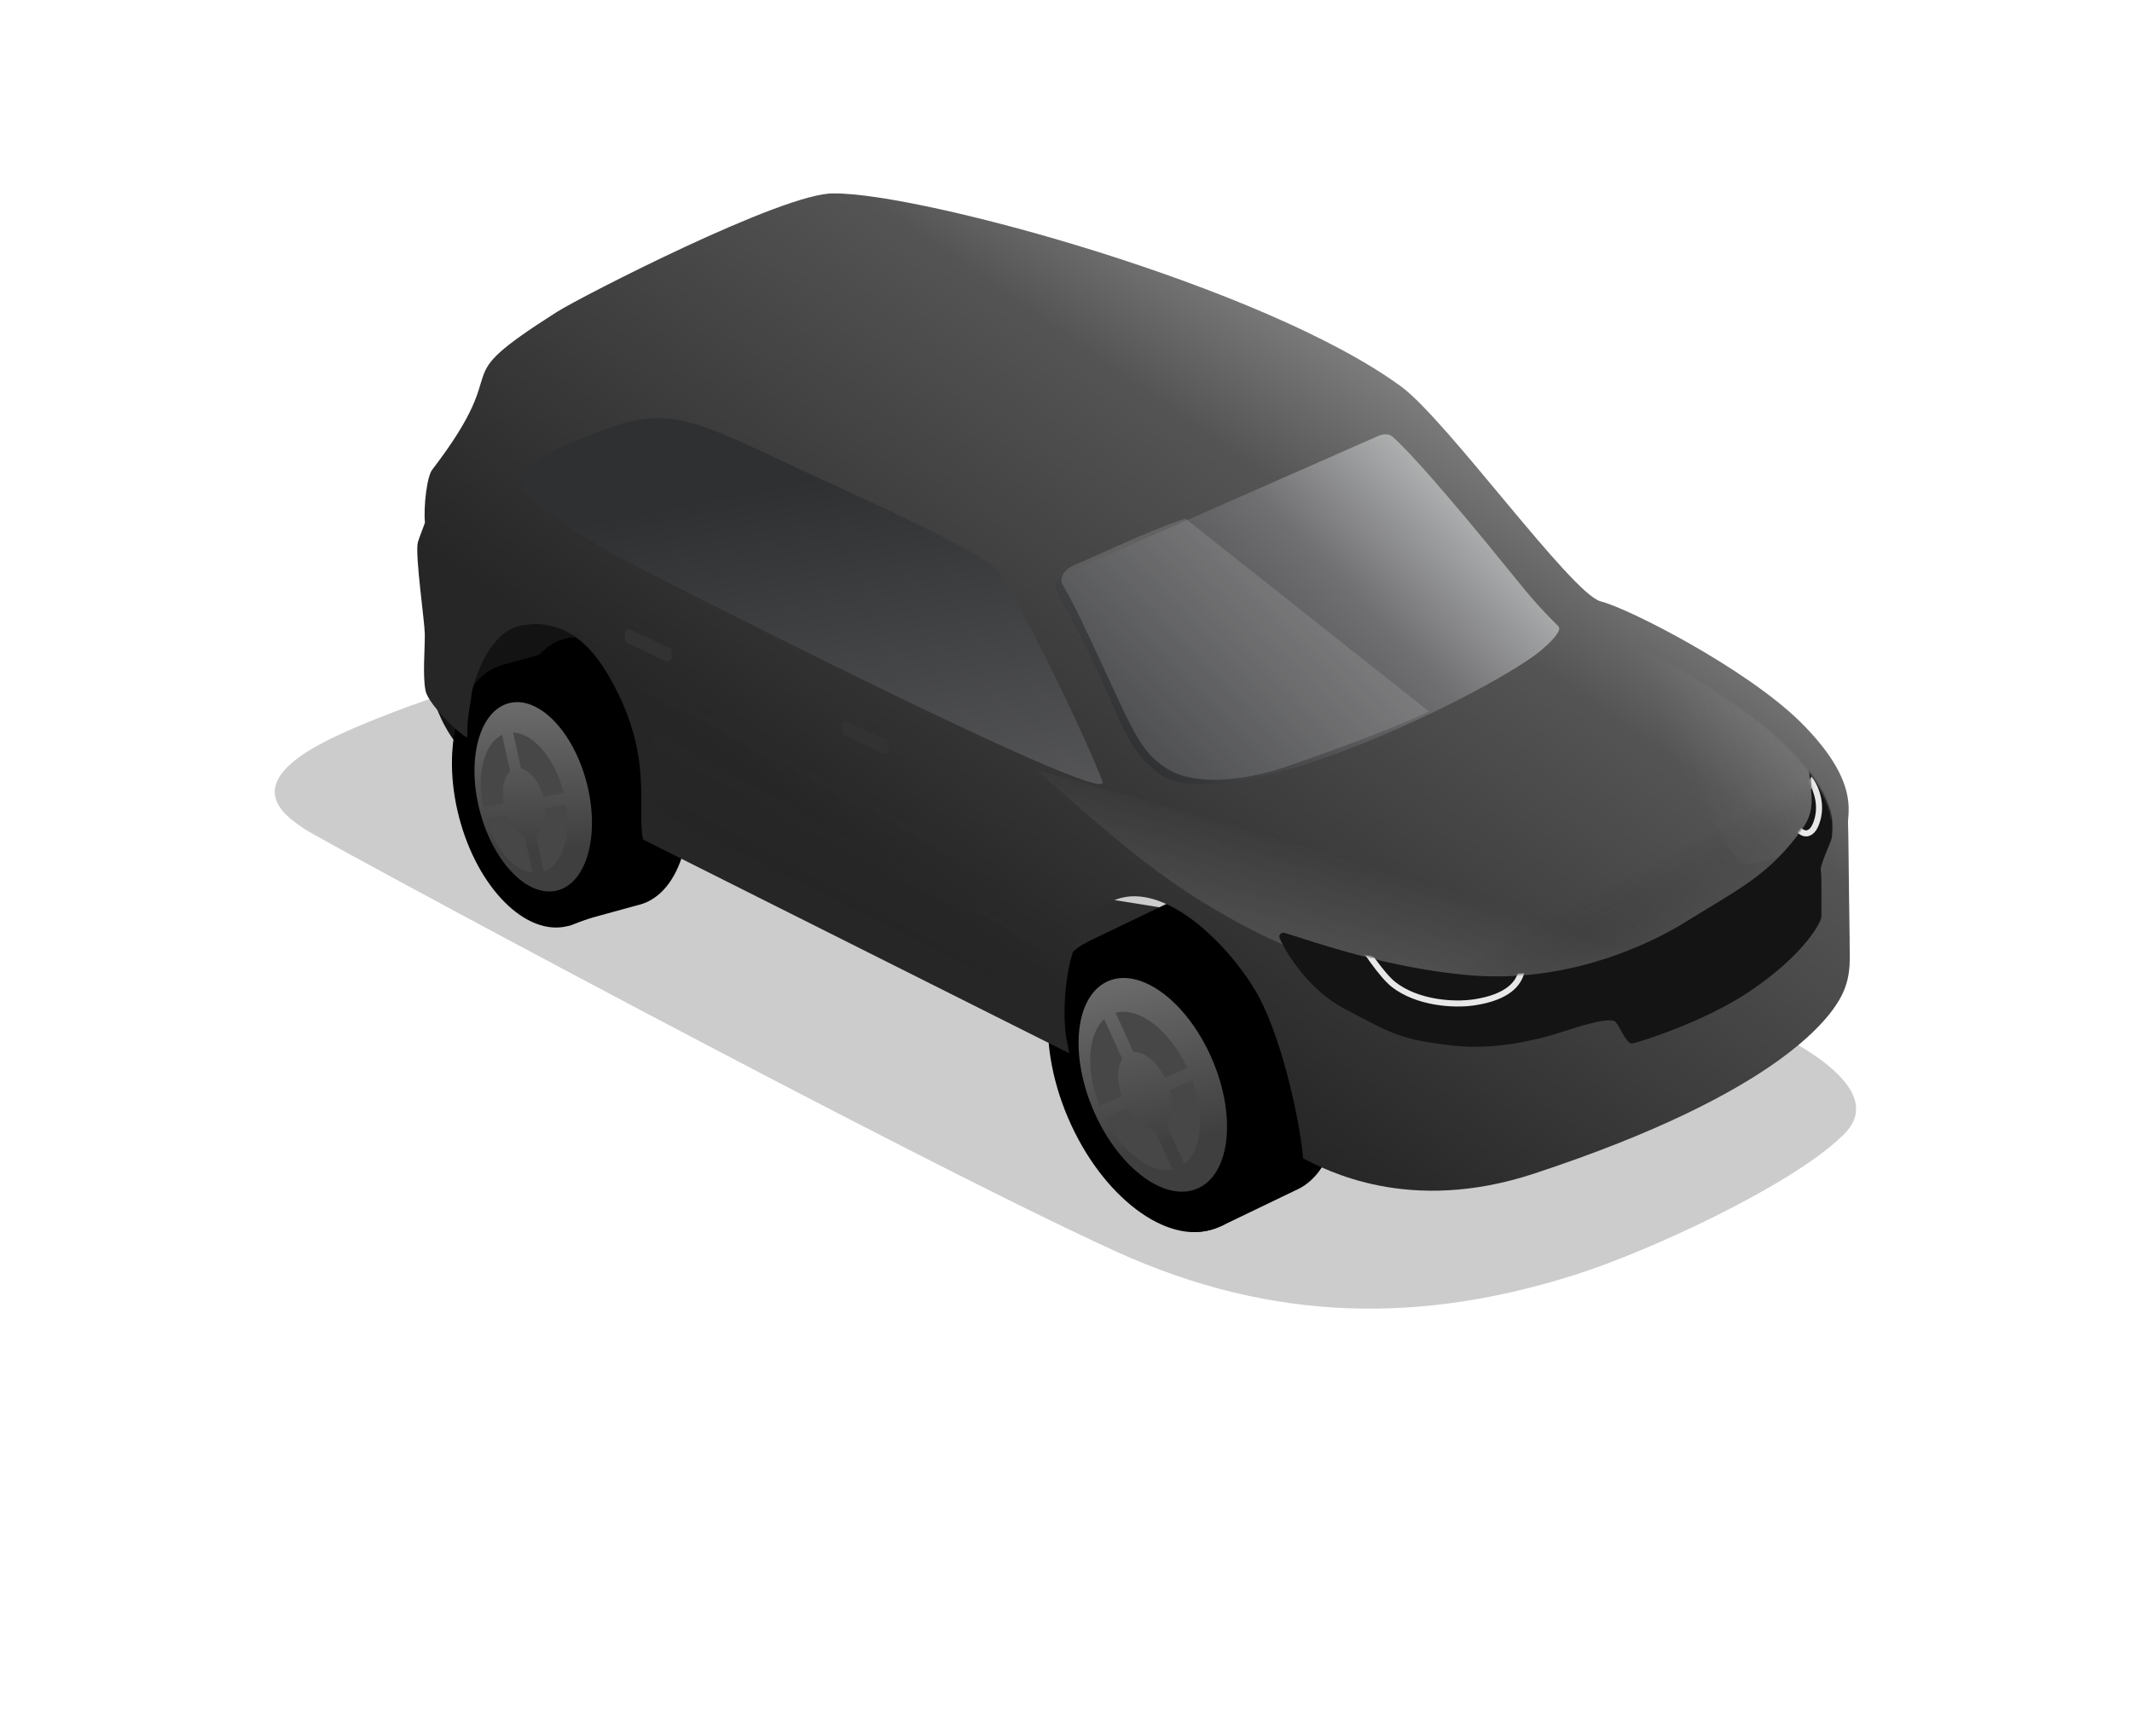 <svg width="1202" height="979" viewBox="0 0 1202 979" fill="none" xmlns="http://www.w3.org/2000/svg">
<g filter="url(#filter0_f_3_320)">
<path d="M888.01 718.838C931.233 705.128 1009.76 668.215 1037.79 641.313C1070.15 613.113 1001.79 583.016 993.669 578.451C985.544 573.885 586.745 382.929 517.241 353.484C447.737 324.04 229.877 391.225 177.317 421.372C134.474 445.945 165.221 462.478 171.043 467.075C176.865 471.673 509.348 651 628.718 705.484C719.117 746.744 803.167 745.751 888.01 718.838Z" fill="black" fill-opacity="0.2"/>
</g>
<path d="M676.453 516.424C675.768 514.779 629.175 507.566 605.965 504.165C597.517 511.454 580.303 526.78 579.021 529.777C577.418 533.523 579.481 562.868 597.976 584.125C616.472 605.381 656.552 572.553 669.303 567.411C682.054 562.27 677.309 518.481 676.453 516.424Z" fill="#2C2C2C"/>
<path d="M338.338 354.782C337.653 353.136 291.06 345.924 267.849 342.523C259.402 349.811 242.188 365.138 240.906 368.135C239.303 371.88 241.366 401.226 259.861 422.482C278.357 443.739 318.436 410.911 331.188 405.769C343.939 400.627 339.194 356.839 338.338 354.782Z" fill="#131313"/>
<path fill-rule="evenodd" clip-rule="evenodd" d="M612.743 532.197L656.276 511.264L656.285 511.283C656.554 511.149 656.825 511.018 657.098 510.89C683.035 498.812 720.638 524.836 741.086 569.015C761.534 613.195 757.085 658.801 731.148 670.879C730.828 671.028 730.506 671.171 730.182 671.308L688.126 691.559L664.024 640.606C657.706 632.494 651.961 623.124 647.161 612.754C642.732 603.186 639.472 593.551 637.344 584.205L612.743 532.197Z" fill="black"/>
<ellipse cx="51.827" cy="88.04" rx="51.827" ry="88.04" transform="matrix(-0.906 0.422 0.42 0.908 660.97 509.888)" fill="black"/>
<g filter="url(#filter1_i_3_320)">
<ellipse cx="38.872" cy="66.033" rx="38.872" ry="66.033" transform="matrix(-0.906 0.422 0.42 0.908 656.99 535.402)" fill="url(#paint0_linear_3_320)"/>
</g>
<g filter="url(#filter2_di_3_320)">
<path fill-rule="evenodd" clip-rule="evenodd" d="M650.597 564.805C656.178 568.036 661.701 572.827 666.716 578.868L655.662 598.706C654.188 597.026 652.614 595.622 651.01 594.541L650.597 564.805ZM651.524 631.462C653.84 632.299 656.107 632.386 658.108 631.573L675.089 660.15C674.282 660.686 673.434 661.163 672.545 661.577C666.394 664.441 659.192 663.87 651.928 660.548L651.524 631.462ZM649.453 659.312L649.05 630.295C647.135 629.182 645.238 627.597 643.48 625.621L632.63 645.093C637.869 651.308 643.645 656.164 649.453 659.312ZM648.533 593.143L648.121 563.477C640.493 559.706 632.88 558.929 626.425 561.935C624.625 562.773 622.991 563.87 621.525 565.196L638.654 594.021C639.223 593.506 639.857 593.08 640.556 592.755C642.936 591.647 645.722 591.864 648.533 593.143ZM620.213 625.387C623.264 631.978 626.928 637.919 630.959 643.041L641.809 623.568C640.444 621.736 639.2 619.657 638.146 617.378C638.044 617.158 637.944 616.938 637.847 616.717L618.778 622.128C619.233 623.215 619.711 624.301 620.213 625.387ZM657.324 600.776L668.377 580.939C672.264 585.953 675.799 591.734 678.757 598.125C679.364 599.437 679.936 600.751 680.473 602.065L661.195 607.535C661.088 607.289 660.978 607.044 660.864 606.799C659.841 604.589 658.641 602.567 657.324 600.776ZM617.854 619.832C614.316 610.69 612.471 601.611 612.244 593.391L635.119 606.218C635.319 608.818 635.917 611.604 636.93 614.42L617.854 619.832ZM662.107 609.834C663.314 613.215 663.925 616.55 663.964 619.571L686.748 632.347C686.819 623.758 685.06 614.109 681.378 604.366L662.107 609.834ZM686.66 635.118L663.833 622.319C663.447 625.734 662.222 628.554 660.205 630.289L677.061 658.654C682.834 653.685 686.091 645.262 686.66 635.118ZM612.229 590.563L635.062 603.365C635.177 600.51 635.832 597.989 637.001 596.053L619.745 567.013C614.96 572.503 612.408 580.83 612.229 590.563Z" fill="#4C4C4C"/>
</g>
<path fill-rule="evenodd" clip-rule="evenodd" d="M612.754 531.274L656.288 510.342L656.292 510.351C656.564 510.214 656.838 510.082 657.114 509.953C683.051 497.875 720.653 523.898 741.101 568.078C761.549 612.258 757.1 657.864 731.163 669.942C730.922 670.054 730.68 670.163 730.436 670.269L688.137 690.636L664.013 639.636C657.705 631.532 651.969 622.173 647.176 611.817C642.755 602.264 639.497 592.644 637.37 583.312L612.754 531.274Z" fill="black"/>
<path d="M603.966 634.424C624.161 678.055 661.241 703.782 686.786 691.887C712.332 679.991 716.669 634.977 696.474 591.346C676.279 547.714 638.059 519.639 612.514 531.535C586.968 543.43 583.771 590.792 603.966 634.424Z" fill="black"/>
<g filter="url(#filter3_i_3_320)">
<ellipse cx="36.432" cy="63.679" rx="36.432" ry="63.679" transform="matrix(-0.902 0.432 0.407 0.913 656.882 537.847)" fill="url(#paint1_linear_3_320)"/>
</g>
<g filter="url(#filter4_di_3_320)">
<path fill-rule="evenodd" clip-rule="evenodd" d="M627.264 626.823C637.107 646.418 652.972 658.431 665.361 656.01L655.184 633.614C650.05 633.197 644.202 628.545 639.996 621.358L627.264 626.823ZM624.244 620.078C616.254 599.89 617.484 579.808 626.859 571.284L637.035 593.677C634.041 598.301 633.882 606.386 636.867 614.66L624.244 620.078ZM661.098 604.26C656.514 595.14 649.278 589.362 643.352 589.785L633.312 567.691C646.322 564.062 663.681 577.252 673.721 598.842L661.098 604.26ZM663.806 611.139L676.538 605.674C683.781 625.74 681.935 645.262 672.057 652.953L662.015 630.855C665.466 626.897 666.162 619.266 663.806 611.139Z" fill="#474747"/>
</g>
<path fill-rule="evenodd" clip-rule="evenodd" d="M282.04 375.277L321.886 364.379L321.89 364.397C322.148 364.321 322.406 364.25 322.667 364.182C346.346 358.02 373.979 385.714 384.386 426.038C394.794 466.362 384.036 504.046 360.356 510.208C360.062 510.285 359.767 510.356 359.472 510.422L320.947 520.981L308.469 474.252C304.433 466.487 301.066 457.764 298.637 448.353C296.397 439.674 295.137 431.118 294.776 422.972L282.04 375.277Z" fill="black"/>
<ellipse cx="44.333" cy="75.296" rx="44.333" ry="75.296" transform="matrix(-0.967 0.252 0.25 0.969 326.021 363.939)" fill="black"/>
<g filter="url(#filter5_i_3_320)">
<ellipse cx="33.251" cy="56.475" rx="33.251" ry="56.475" transform="matrix(-0.967 0.252 0.25 0.969 318.749 384.789)" fill="url(#paint2_linear_3_320)"/>
</g>
<g filter="url(#filter6_di_3_320)">
<path fill-rule="evenodd" clip-rule="evenodd" d="M308.823 408.53C313.027 412.109 316.942 416.995 320.235 422.857L307.874 437.856C306.891 436.21 305.78 434.782 304.594 433.623L308.823 408.53ZM299.346 464.768C301.174 465.834 303.075 466.255 304.89 465.873L314.782 492.539C314.019 492.866 313.232 493.137 312.419 493.349C306.798 494.811 300.82 493.215 295.214 489.291L299.346 464.768ZM293.323 487.868L297.445 463.405C296.007 462.176 294.657 460.553 293.483 458.624L281.371 473.319C284.818 479.351 288.926 484.324 293.323 487.868ZM302.725 432.065L306.944 407.032C301.111 402.693 294.832 400.87 288.945 402.402C287.302 402.829 285.76 403.5 284.323 404.389L294.295 431.269C294.848 430.928 295.441 430.672 296.073 430.507C298.246 429.942 300.557 430.554 302.725 432.065ZM273.958 454.829C275.51 460.843 277.678 466.406 280.28 471.335L292.392 456.64C291.523 454.885 290.794 452.939 290.256 450.855C290.204 450.654 290.155 450.453 290.107 450.253L273.252 451.863C273.467 452.848 273.702 453.838 273.958 454.829ZM308.953 439.854L321.314 424.855C323.814 429.675 325.9 435.086 327.406 440.921C327.715 442.117 327.994 443.309 328.243 444.496L311.165 446.127C311.112 445.904 311.057 445.681 310.999 445.457C310.48 443.444 309.783 441.561 308.953 439.854ZM272.827 449.789C271.258 441.556 271.103 433.637 272.174 426.69L289.427 440.993C289.194 443.213 289.27 445.651 289.689 448.178L272.827 449.789ZM311.578 448.202C312.074 451.232 312.074 454.131 311.643 456.678L328.864 470.955C330.246 463.736 330.251 455.342 328.651 446.572L311.578 448.202ZM328.363 473.272L311.111 458.97C310.263 461.777 308.804 463.958 306.849 465.11L316.67 491.585C322.289 488.295 326.323 481.714 328.363 473.272ZM272.596 424.307L289.818 438.585C290.357 436.192 291.301 434.166 292.59 432.716L282.546 405.642C277.672 409.525 274.243 416.141 272.596 424.307Z" fill="#4C4C4C"/>
</g>
<path fill-rule="evenodd" clip-rule="evenodd" d="M309.232 478.553C303.021 468.9 297.888 457.232 294.539 444.256C291.381 432.019 290.172 420.026 290.681 409.082L281.933 376.322L303.049 370.547C307.282 365.314 312.501 361.665 318.569 360.085C342.248 353.923 369.881 381.617 380.289 421.941C390.231 460.461 380.858 496.572 359.359 505.098L360.071 507.745L320.841 522.027L309.232 478.553Z" fill="black"/>
<ellipse cx="44.191" cy="75.055" rx="44.191" ry="75.055" transform="matrix(-0.967 0.252 0.25 0.969 325.456 365.574)" fill="black"/>
<g filter="url(#filter7_i_3_320)">
<g filter="url(#filter8_i_3_320)">
<ellipse cx="31.194" cy="54.529" rx="31.194" ry="54.529" transform="matrix(-0.972 0.231 0.244 0.97 317.641 389.207)" fill="url(#paint3_linear_3_320)"/>
</g>
<g filter="url(#filter9_di_3_320)">
<path fill-rule="evenodd" clip-rule="evenodd" d="M278.289 458.093C283.451 475.189 294.25 487.543 304.661 488.757L300.082 468.144C296.173 466.589 292.389 462.088 290.05 456.044L278.289 458.093ZM276.687 451.755C272.809 432.811 277.38 415.744 287.384 410.977L291.962 431.589C288.381 434.795 286.852 441.883 288.279 449.735L276.687 451.755ZM310.608 445.843C308.303 437.371 303.185 431.065 298.114 429.958L293.608 409.673C305.074 410.004 317.314 424.27 322.182 443.826L310.608 445.843ZM311.722 452.267L323.466 450.22C326.254 468.449 321.167 484.282 311.013 488.026L306.507 467.744C310.258 465.444 312.25 459.406 311.722 452.267Z" fill="#474747"/>
</g>
</g>
<g filter="url(#filter10_ii_3_320)">
<path d="M1029.78 574.106C1035.61 562.377 1034 552.009 1034.16 542.622L1033.83 518.68C1033.57 499.667 1033.52 483.376 1033.25 477.134C1032.99 470.892 1039.61 452.747 1006.06 419.759C975.931 390.138 910.15 356.21 893.821 352.082C877.493 347.953 807.241 249.966 781.358 230.969C704.053 174.231 509.317 121.391 461.344 122.058C433.541 121.267 318.151 180.698 305.305 188.878C238.884 231.173 283.93 213.889 235.307 277.473C232.06 280.921 230.074 298.754 230.931 307.718C229.749 310.99 227.125 317.779 226.88 318.978C225.358 326.434 230.752 363.287 230.852 370.47C230.969 378.861 229.519 394.106 231.298 402.557C233.078 411.007 254.69 430.966 254.863 428.401C254.732 418.987 255.333 417.291 257.603 402.191C263.773 378.615 274.92 368.059 283.881 366.042C302.626 361.823 319.922 369.328 333.826 392.889C360.611 438.278 350.021 467.095 353.87 486.353L594.199 606.91C591.791 593.535 592.341 599.3 591.754 590.911C591.021 580.426 590.47 531.04 620.886 520.065C647.686 510.394 682.404 543.848 698.877 571.136C712.697 594.03 723.816 641.198 726.022 666.211C738.76 672.484 785.376 698.105 856.199 674.77C995.687 628.812 1023.96 585.808 1029.78 574.106Z" fill="url(#paint4_linear_3_320)"/>
</g>
<mask id="mask0_3_320" style="mask-type:alpha" maskUnits="userSpaceOnUse" x="226" y="122" width="809" height="563">
<path d="M1029.78 574.106C1035.61 562.377 1034 552.009 1034.16 542.622L1033.83 518.68C1033.57 499.667 1033.52 483.376 1033.25 477.134C1032.99 470.892 1039.61 452.747 1006.06 419.759C975.931 390.138 910.15 356.21 893.821 352.082C877.493 347.953 807.241 249.966 781.358 230.969C704.053 174.231 509.317 121.391 461.344 122.058C433.541 121.267 318.151 180.698 305.305 188.878C238.884 231.173 283.93 213.889 235.307 277.473C232.221 280.75 230.274 297.022 230.824 306.323C230.878 307.246 230.769 308.168 230.448 309.036C229.152 312.543 227.095 317.923 226.88 318.978C225.358 326.434 230.752 363.287 230.852 370.47C230.969 378.861 229.519 394.106 231.298 402.557C233.078 411.007 254.69 430.966 254.863 428.401C255.036 425.835 256.214 411.411 255.505 401.493C255.265 384.23 269.475 369.284 283.881 366.042C302.626 361.823 319.898 367.578 333.802 391.14C361.539 438.142 347.335 462.948 349.08 481.811C349.258 483.734 350.527 485.342 352.255 486.204L582.491 601.069C587.194 603.415 591.986 599.343 591.616 594.1C591.556 593.242 591.485 592.123 591.374 590.542C590.641 580.056 590.47 531.04 620.886 520.065C647.686 510.394 682.404 543.848 698.877 571.136C712.078 593.005 722.815 637.026 725.673 662.725C725.915 664.896 727.199 666.801 729.156 667.771C745.337 675.8 790.285 696.488 856.199 674.77C995.687 628.812 1023.96 585.808 1029.78 574.106Z" fill="url(#paint5_linear_3_320)"/>
</mask>
<g mask="url(#mask0_3_320)">
<g filter="url(#filter11_ddi_3_320)">
<path d="M656.765 432.227C633.823 415.009 635.369 392.971 599.741 330.63C597.613 326.907 599.139 322.128 603.063 320.399L780.604 242.192C783.165 241.064 786.455 240.609 788.586 242.422C794.117 247.126 807.741 261.166 841.295 301.821C862.505 327.519 866.559 333.947 882.286 349.449C884.16 351.297 880.474 356.312 872.548 363.031C847.28 384.451 695.219 461.087 656.765 432.227Z" fill="url(#paint6_linear_3_320)"/>
</g>
<g filter="url(#filter12_di_3_320)">
<path d="M440.369 251.543C390.401 227.828 376.734 225.066 342.18 238.785C324.712 245.721 303.087 253.395 300.153 265.434C297.219 277.473 348.634 305.377 363.673 313.427C371.023 317.361 633.239 451.485 627.616 435.528C620.726 415.972 583.291 337.746 569.52 318.011C560.657 305.309 490.336 275.258 440.369 251.543Z" fill="url(#paint7_linear_3_320)"/>
</g>
<g filter="url(#filter13_f_3_320)">
<path d="M723.054 532.569C659.024 503.884 622.761 467.263 583.963 433.867C698.566 466.117 938.485 536.842 934.809 541.713C930.214 547.802 913.156 555.186 856.199 559.822C800.123 564.386 730.385 535.853 723.054 532.569Z" fill="url(#paint8_linear_3_320)" fill-opacity="0.21"/>
</g>
<g filter="url(#filter14_f_3_320)">
<path d="M966.75 388.019C963.094 385.097 917.018 338.662 882.683 315.703C911.556 370.164 977.306 488.498 983.258 487.818C990.698 486.969 1024.7 480.112 1034.42 456.78C1043.99 433.81 971.321 391.671 966.75 388.019Z" fill="url(#paint9_linear_3_320)" fill-opacity="0.13"/>
</g>
<g filter="url(#filter15_di_3_320)">
<path d="M501.126 416.983C501.112 416.039 500.562 415.185 499.708 414.784L478.241 404.712C476.599 403.941 474.72 405.155 474.745 406.971L474.788 410.059C474.801 411.004 475.354 411.859 476.209 412.259L497.675 422.29C499.317 423.057 501.193 421.843 501.168 420.029L501.126 416.983Z" fill="#323232"/>
</g>
<g filter="url(#filter16_di_3_320)">
<path d="M378.639 364.957C378.626 364.013 378.076 363.159 377.222 362.758L355.755 352.685C354.113 351.915 352.234 353.129 352.259 354.945L352.302 358.033C352.315 358.978 352.867 359.833 353.723 360.233L375.189 370.264C376.831 371.031 378.707 369.817 378.682 368.003L378.639 364.957Z" fill="#323232"/>
</g>
<path d="M805.624 401.196L668.435 292.509C651.891 297.236 614.461 315.101 607.297 317.906C598.016 321.54 598.456 326.903 598.456 326.903C598.495 329.72 598.133 327.754 601.171 333.292C606.214 342.483 610.258 350.693 621.183 374.386C639.949 415.084 643.969 425.342 659.659 434.461C671.477 441.33 696.102 442.356 725.808 432.094C752.361 422.92 782.815 411.856 805.624 401.196Z" fill="#C4C4C4" fill-opacity="0.2"/>
<g opacity="0.17" filter="url(#filter17_f_3_320)">
<path d="M1001.9 449.343C962.825 481.15 875.556 527.055 836.408 534.415" stroke="url(#paint10_linear_3_320)" stroke-width="81.157" stroke-linecap="round" stroke-linejoin="round"/>
</g>
<g filter="url(#filter18_dii_3_320)">
<path d="M1016.06 466.799C1023.63 456.271 1021.33 447.977 1020.02 434.86C1020 434.63 1019.94 434.379 1019.86 434.161C1016.16 423.501 1031.15 444.81 1032.88 459.65C1033.45 464.534 1033.17 467.015 1032.77 471.537C1032.59 473.605 1025.86 487.362 1026.53 490.075C1027.2 492.789 1026.76 513.306 1026.89 516.14C1027.03 518.975 1017.45 537.418 986.624 558.202C961.017 575.467 924.066 587.08 920.27 587.68C916.474 588.28 912.569 575.572 909.798 574.905C902.546 573.161 881.309 581.3 873.368 583.415C864.102 585.882 842.481 591.575 818.726 588.859C789.345 585.5 784.811 582.229 757.645 567.922C739.15 558.182 725.989 538.695 721.496 528.406C720.659 526.491 722.381 524.759 724.378 525.376C742.118 530.851 782.392 545.165 827.96 549.196C892.778 554.93 943.475 523.458 950.738 518.934C981.268 499.918 997.344 492.82 1016.06 466.799Z" fill="#141414"/>
</g>
<mask id="mask1_3_320" style="mask-type:alpha" maskUnits="userSpaceOnUse" x="722" y="435" width="315" height="155">
<path d="M1016.09 466.673C1022.09 458.315 1022.27 448.67 1020.62 440.245C1019.73 435.685 1024.18 433.177 1026.62 437.164C1032.66 447.009 1035.29 455.414 1036.07 460.056C1036.64 464.941 1036.56 468.049 1036.17 472.57C1035.99 474.638 1025.63 486.505 1026.3 489.218C1026.97 491.931 1026.57 508.725 1026.66 514.694C1026.74 520.663 1017.53 537.29 986.716 558.093C961.119 575.373 924.176 587.009 920.38 587.611C916.585 588.214 912.671 575.508 909.9 574.843C902.647 573.103 881.414 581.255 873.475 583.374C864.21 585.847 842.592 591.553 818.836 588.852C789.452 585.511 784.915 582.242 757.74 567.952C740.477 558.875 727.851 541.309 722.582 530.643C721.158 527.76 723.716 525.19 726.795 526.16C745.578 532.073 784.384 545.348 828.043 549.183C892.866 554.878 943.543 523.376 950.803 518.847C981.32 499.813 997.392 492.705 1016.09 466.673Z" fill="#272727"/>
</mask>
<g mask="url(#mask1_3_320)">
<g filter="url(#filter19_d_3_320)">
<path d="M768.62 534.147L855.724 534.248C855.73 534.264 855.736 534.281 855.742 534.297C855.992 534.992 856.314 536.002 856.584 537.234C857.128 539.71 857.449 543.009 856.647 546.437C855.854 549.829 853.947 553.419 849.907 556.533C845.838 559.668 839.52 562.385 829.817 563.825C824.053 564.68 816.064 564.762 807.836 563.319C799.602 561.875 791.251 558.925 784.656 553.816C781.09 551.053 776.683 545.561 773.088 540.6C771.311 538.149 769.768 535.878 768.668 534.219C768.652 534.195 768.636 534.171 768.62 534.147Z" stroke="white" stroke-opacity="0.9" stroke-width="3.415"/>
</g>
<g filter="url(#filter20_d_3_320)">
<path d="M1020.27 439.492C1020.28 439.505 1020.29 439.518 1020.3 439.531C1021.12 440.935 1022.15 442.962 1022.98 445.44C1024.63 450.394 1025.44 457.076 1022.24 464.238C1021.32 466.276 1020.01 467.642 1018.65 468.212C1017.39 468.741 1015.87 468.688 1014.13 467.408C1012.93 466.525 1011.28 466.19 1009.78 466.061C1008.22 465.927 1006.52 465.995 1004.98 466.134C1004.32 466.193 1003.68 466.266 1003.09 466.344L1020.27 439.492Z" stroke="white" stroke-opacity="0.9" stroke-width="3.415"/>
</g>
</g>
</g>
<g filter="url(#filter21_f_3_320)">
<path d="M603.039 496.629L364.62 387.993C362.415 386.988 360.1 389.427 361.081 391.643C372.214 416.775 370.866 443.406 370.408 456.319C370.373 457.305 370.922 458.209 371.806 458.647L585.411 564.225C587.101 565.06 589.08 563.808 589.095 561.923C589.329 532.474 596.498 511.022 603.816 502.522C605.245 500.863 605.031 497.537 603.039 496.629Z" fill="url(#paint11_linear_3_320)" fill-opacity="0.12"/>
</g>
<defs>
<filter id="filter0_f_3_320" x="137.566" y="328.83" width="926.222" height="426.464" filterUnits="userSpaceOnUse" color-interpolation-filters="sRGB">
<feFlood flood-opacity="0" result="BackgroundImageFix"/>
<feBlend mode="normal" in="SourceGraphic" in2="BackgroundImageFix" result="shape"/>
<feGaussianBlur stdDeviation="8.678" result="effect1_foregroundBlur_3_320"/>
</filter>
<filter id="filter1_i_3_320" x="604.672" y="549.585" width="89.685" height="124.34" filterUnits="userSpaceOnUse" color-interpolation-filters="sRGB">
<feFlood flood-opacity="0" result="BackgroundImageFix"/>
<feBlend mode="normal" in="SourceGraphic" in2="BackgroundImageFix" result="shape"/>
<feColorMatrix in="SourceAlpha" type="matrix" values="0 0 0 0 0 0 0 0 0 0 0 0 0 0 0 0 0 0 127 0" result="hardAlpha"/>
<feMorphology radius="1.23" operator="erode" in="SourceAlpha" result="effect1_innerShadow_3_320"/>
<feOffset/>
<feGaussianBlur stdDeviation="0.615"/>
<feComposite in2="hardAlpha" operator="arithmetic" k2="-1" k3="1"/>
<feColorMatrix type="matrix" values="0 0 0 0 0 0 0 0 0 0 0 0 0 0 0 0 0 0 0.25 0"/>
<feBlend mode="normal" in2="shape" result="effect1_innerShadow_3_320"/>
</filter>
<filter id="filter2_di_3_320" x="608.541" y="559.845" width="78.948" height="106.036" filterUnits="userSpaceOnUse" color-interpolation-filters="sRGB">
<feFlood flood-opacity="0" result="BackgroundImageFix"/>
<feColorMatrix in="SourceAlpha" type="matrix" values="0 0 0 0 0 0 0 0 0 0 0 0 0 0 0 0 0 0 127 0" result="hardAlpha"/>
<feOffset dy="0.492"/>
<feGaussianBlur stdDeviation="0.369"/>
<feColorMatrix type="matrix" values="0 0 0 0 1 0 0 0 0 1 0 0 0 0 1 0 0 0 0.41 0"/>
<feBlend mode="normal" in2="BackgroundImageFix" result="effect1_dropShadow_3_320"/>
<feBlend mode="normal" in="SourceGraphic" in2="effect1_dropShadow_3_320" result="shape"/>
<feColorMatrix in="SourceAlpha" type="matrix" values="0 0 0 0 0 0 0 0 0 0 0 0 0 0 0 0 0 0 127 0" result="hardAlpha"/>
<feOffset dx="-3.689" dy="2.459"/>
<feGaussianBlur stdDeviation="1.844"/>
<feComposite in2="hardAlpha" operator="arithmetic" k2="-1" k3="1"/>
<feColorMatrix type="matrix" values="0 0 0 0 0 0 0 0 0 0 0 0 0 0 0 0 0 0 0.25 0"/>
<feBlend mode="normal" in2="shape" result="effect2_innerShadow_3_320"/>
</filter>
<filter id="filter3_i_3_320" x="608.093" y="551.48" width="83.722" height="120.532" filterUnits="userSpaceOnUse" color-interpolation-filters="sRGB">
<feFlood flood-opacity="0" result="BackgroundImageFix"/>
<feBlend mode="normal" in="SourceGraphic" in2="BackgroundImageFix" result="shape"/>
<feColorMatrix in="SourceAlpha" type="matrix" values="0 0 0 0 0 0 0 0 0 0 0 0 0 0 0 0 0 0 127 0" result="hardAlpha"/>
<feMorphology radius="1.058" operator="erode" in="SourceAlpha" result="effect1_innerShadow_3_320"/>
<feOffset/>
<feGaussianBlur stdDeviation="0.529"/>
<feComposite in2="hardAlpha" operator="arithmetic" k2="-1" k3="1"/>
<feColorMatrix type="matrix" values="0 0 0 0 0 0 0 0 0 0 0 0 0 0 0 0 0 0 0.25 0"/>
<feBlend mode="normal" in2="shape" result="effect1_innerShadow_3_320"/>
</filter>
<filter id="filter4_di_3_320" x="614.637" y="566.805" width="67.164" height="92.396" filterUnits="userSpaceOnUse" color-interpolation-filters="sRGB">
<feFlood flood-opacity="0" result="BackgroundImageFix"/>
<feColorMatrix in="SourceAlpha" type="matrix" values="0 0 0 0 0 0 0 0 0 0 0 0 0 0 0 0 0 0 127 0" result="hardAlpha"/>
<feOffset dy="0.576"/>
<feGaussianBlur stdDeviation="0.432"/>
<feColorMatrix type="matrix" values="0 0 0 0 1 0 0 0 0 1 0 0 0 0 1 0 0 0 0.41 0"/>
<feBlend mode="normal" in2="BackgroundImageFix" result="effect1_dropShadow_3_320"/>
<feBlend mode="normal" in="SourceGraphic" in2="effect1_dropShadow_3_320" result="shape"/>
<feColorMatrix in="SourceAlpha" type="matrix" values="0 0 0 0 0 0 0 0 0 0 0 0 0 0 0 0 0 0 127 0" result="hardAlpha"/>
<feOffset dx="-4.323" dy="2.882"/>
<feGaussianBlur stdDeviation="2.161"/>
<feComposite in2="hardAlpha" operator="arithmetic" k2="-1" k3="1"/>
<feColorMatrix type="matrix" values="0 0 0 0 0 0 0 0 0 0 0 0 0 0 0 0 0 0 0.25 0"/>
<feBlend mode="normal" in2="shape" result="effect2_innerShadow_3_320"/>
</filter>
<filter id="filter5_i_3_320" x="265.584" y="392.514" width="70.263" height="110.727" filterUnits="userSpaceOnUse" color-interpolation-filters="sRGB">
<feFlood flood-opacity="0" result="BackgroundImageFix"/>
<feBlend mode="normal" in="SourceGraphic" in2="BackgroundImageFix" result="shape"/>
<feColorMatrix in="SourceAlpha" type="matrix" values="0 0 0 0 0 0 0 0 0 0 0 0 0 0 0 0 0 0 127 0" result="hardAlpha"/>
<feMorphology radius="1.052" operator="erode" in="SourceAlpha" result="effect1_innerShadow_3_320"/>
<feOffset/>
<feGaussianBlur stdDeviation="0.526"/>
<feComposite in2="hardAlpha" operator="arithmetic" k2="-1" k3="1"/>
<feColorMatrix type="matrix" values="0 0 0 0 0 0 0 0 0 0 0 0 0 0 0 0 0 0 0.25 0"/>
<feBlend mode="normal" in2="shape" result="effect1_innerShadow_3_320"/>
</filter>
<filter id="filter6_di_3_320" x="268.332" y="401.656" width="62.177" height="94.331" filterUnits="userSpaceOnUse" color-interpolation-filters="sRGB">
<feFlood flood-opacity="0" result="BackgroundImageFix"/>
<feColorMatrix in="SourceAlpha" type="matrix" values="0 0 0 0 0 0 0 0 0 0 0 0 0 0 0 0 0 0 127 0" result="hardAlpha"/>
<feOffset dy="0.421"/>
<feGaussianBlur stdDeviation="0.316"/>
<feColorMatrix type="matrix" values="0 0 0 0 1 0 0 0 0 1 0 0 0 0 1 0 0 0 0.41 0"/>
<feBlend mode="normal" in2="BackgroundImageFix" result="effect1_dropShadow_3_320"/>
<feBlend mode="normal" in="SourceGraphic" in2="effect1_dropShadow_3_320" result="shape"/>
<feColorMatrix in="SourceAlpha" type="matrix" values="0 0 0 0 0 0 0 0 0 0 0 0 0 0 0 0 0 0 127 0" result="hardAlpha"/>
<feOffset dx="-3.155" dy="2.103"/>
<feGaussianBlur stdDeviation="1.578"/>
<feComposite in2="hardAlpha" operator="arithmetic" k2="-1" k3="1"/>
<feColorMatrix type="matrix" values="0 0 0 0 0 0 0 0 0 0 0 0 0 0 0 0 0 0 0.25 0"/>
<feBlend mode="normal" in2="shape" result="effect2_innerShadow_3_320"/>
</filter>
<filter id="filter7_i_3_320" x="267.513" y="395.929" width="66.269" height="106.818" filterUnits="userSpaceOnUse" color-interpolation-filters="sRGB">
<feFlood flood-opacity="0" result="BackgroundImageFix"/>
<feBlend mode="normal" in="SourceGraphic" in2="BackgroundImageFix" result="shape"/>
<feColorMatrix in="SourceAlpha" type="matrix" values="0 0 0 0 0 0 0 0 0 0 0 0 0 0 0 0 0 0 127 0" result="hardAlpha"/>
<feMorphology radius="0.935" operator="erode" in="SourceAlpha" result="effect1_innerShadow_3_320"/>
<feOffset/>
<feGaussianBlur stdDeviation="0.468"/>
<feComposite in2="hardAlpha" operator="arithmetic" k2="-1" k3="1"/>
<feColorMatrix type="matrix" values="0 0 0 0 0 0 0 0 0 0 0 0 0 0 0 0 0 0 0.25 0"/>
<feBlend mode="normal" in2="shape" result="effect1_innerShadow_3_320"/>
</filter>
<filter id="filter8_i_3_320" x="267.513" y="395.929" width="66.269" height="106.818" filterUnits="userSpaceOnUse" color-interpolation-filters="sRGB">
<feFlood flood-opacity="0" result="BackgroundImageFix"/>
<feBlend mode="normal" in="SourceGraphic" in2="BackgroundImageFix" result="shape"/>
<feColorMatrix in="SourceAlpha" type="matrix" values="0 0 0 0 0 0 0 0 0 0 0 0 0 0 0 0 0 0 127 0" result="hardAlpha"/>
<feMorphology radius="1.058" operator="erode" in="SourceAlpha" result="effect1_innerShadow_3_320"/>
<feOffset/>
<feGaussianBlur stdDeviation="0.529"/>
<feComposite in2="hardAlpha" operator="arithmetic" k2="-1" k3="1"/>
<feColorMatrix type="matrix" values="0 0 0 0 0 0 0 0 0 0 0 0 0 0 0 0 0 0 0.25 0"/>
<feBlend mode="normal" in2="shape" result="effect1_innerShadow_3_320"/>
</filter>
<filter id="filter9_di_3_320" x="270.99" y="409.385" width="54.097" height="82.255" filterUnits="userSpaceOnUse" color-interpolation-filters="sRGB">
<feFlood flood-opacity="0" result="BackgroundImageFix"/>
<feColorMatrix in="SourceAlpha" type="matrix" values="0 0 0 0 0 0 0 0 0 0 0 0 0 0 0 0 0 0 127 0" result="hardAlpha"/>
<feOffset dy="0.576"/>
<feGaussianBlur stdDeviation="0.432"/>
<feColorMatrix type="matrix" values="0 0 0 0 1 0 0 0 0 1 0 0 0 0 1 0 0 0 0.41 0"/>
<feBlend mode="normal" in2="BackgroundImageFix" result="effect1_dropShadow_3_320"/>
<feBlend mode="normal" in="SourceGraphic" in2="effect1_dropShadow_3_320" result="shape"/>
<feColorMatrix in="SourceAlpha" type="matrix" values="0 0 0 0 0 0 0 0 0 0 0 0 0 0 0 0 0 0 127 0" result="hardAlpha"/>
<feOffset dx="-4.323" dy="2.882"/>
<feGaussianBlur stdDeviation="2.161"/>
<feComposite in2="hardAlpha" operator="arithmetic" k2="-1" k3="1"/>
<feColorMatrix type="matrix" values="0 0 0 0 0 0 0 0 0 0 0 0 0 0 0 0 0 0 0.25 0"/>
<feBlend mode="normal" in2="shape" result="effect2_innerShadow_3_320"/>
</filter>
<filter id="filter10_ii_3_320" x="226.61" y="110.523" width="816.288" height="573.875" filterUnits="userSpaceOnUse" color-interpolation-filters="sRGB">
<feFlood flood-opacity="0" result="BackgroundImageFix"/>
<feBlend mode="normal" in="SourceGraphic" in2="BackgroundImageFix" result="shape"/>
<feColorMatrix in="SourceAlpha" type="matrix" values="0 0 0 0 0 0 0 0 0 0 0 0 0 0 0 0 0 0 127 0" result="hardAlpha"/>
<feOffset dx="8.646" dy="-11.528"/>
<feGaussianBlur stdDeviation="34.584"/>
<feComposite in2="hardAlpha" operator="arithmetic" k2="-1" k3="1"/>
<feColorMatrix type="matrix" values="0 0 0 0 0 0 0 0 0 0 0 0 0 0 0 0 0 0 0.07 0"/>
<feBlend mode="normal" in2="shape" result="effect1_innerShadow_3_320"/>
<feColorMatrix in="SourceAlpha" type="matrix" values="0 0 0 0 0 0 0 0 0 0 0 0 0 0 0 0 0 0 127 0" result="hardAlpha"/>
<feOffset dy="-1.441"/>
<feGaussianBlur stdDeviation="2.882"/>
<feComposite in2="hardAlpha" operator="arithmetic" k2="-1" k3="1"/>
<feColorMatrix type="matrix" values="0 0 0 0 0 0 0 0 0 0 0 0 0 0 0 0 0 0 0.25 0"/>
<feBlend mode="normal" in2="effect1_innerShadow_3_320" result="effect2_innerShadow_3_320"/>
</filter>
<filter id="filter11_ddi_3_320" x="593.859" y="237.513" width="291.366" height="204.817" filterUnits="userSpaceOnUse" color-interpolation-filters="sRGB">
<feFlood flood-opacity="0" result="BackgroundImageFix"/>
<feColorMatrix in="SourceAlpha" type="matrix" values="0 0 0 0 0 0 0 0 0 0 0 0 0 0 0 0 0 0 127 0" result="hardAlpha"/>
<feOffset dx="-2.459" dy="1.23"/>
<feGaussianBlur stdDeviation="1.23"/>
<feColorMatrix type="matrix" values="0 0 0 0 1 0 0 0 0 1 0 0 0 0 1 0 0 0 0.28 0"/>
<feBlend mode="normal" in2="BackgroundImageFix" result="effect1_dropShadow_3_320"/>
<feColorMatrix in="SourceAlpha" type="matrix" values="0 0 0 0 0 0 0 0 0 0 0 0 0 0 0 0 0 0 127 0" result="hardAlpha"/>
<feOffset dy="-1.23"/>
<feGaussianBlur stdDeviation="1.23"/>
<feColorMatrix type="matrix" values="0 0 0 0 1 0 0 0 0 1 0 0 0 0 1 0 0 0 0.56 0"/>
<feBlend mode="normal" in2="effect1_dropShadow_3_320" result="effect2_dropShadow_3_320"/>
<feBlend mode="normal" in="SourceGraphic" in2="effect2_dropShadow_3_320" result="shape"/>
<feColorMatrix in="SourceAlpha" type="matrix" values="0 0 0 0 0 0 0 0 0 0 0 0 0 0 0 0 0 0 127 0" result="hardAlpha"/>
<feOffset dx="-1.23" dy="3.689"/>
<feGaussianBlur stdDeviation="1.844"/>
<feComposite in2="hardAlpha" operator="arithmetic" k2="-1" k3="1"/>
<feColorMatrix type="matrix" values="0 0 0 0 0 0 0 0 0 0 0 0 0 0 0 0 0 0 0.75 0"/>
<feBlend mode="normal" in2="shape" result="effect3_innerShadow_3_320"/>
</filter>
<filter id="filter12_di_3_320" x="293.997" y="230.518" width="334.614" height="210.697" filterUnits="userSpaceOnUse" color-interpolation-filters="sRGB">
<feFlood flood-opacity="0" result="BackgroundImageFix"/>
<feColorMatrix in="SourceAlpha" type="matrix" values="0 0 0 0 0 0 0 0 0 0 0 0 0 0 0 0 0 0 127 0" result="hardAlpha"/>
<feOffset dy="0.905"/>
<feGaussianBlur stdDeviation="0.453"/>
<feColorMatrix type="matrix" values="0 0 0 0 0.925 0 0 0 0 0.925 0 0 0 0 0.925 0 0 0 0.37 0"/>
<feBlend mode="normal" in2="BackgroundImageFix" result="effect1_dropShadow_3_320"/>
<feBlend mode="normal" in="SourceGraphic" in2="effect1_dropShadow_3_320" result="shape"/>
<feColorMatrix in="SourceAlpha" type="matrix" values="0 0 0 0 0 0 0 0 0 0 0 0 0 0 0 0 0 0 127 0" result="hardAlpha"/>
<feOffset dx="-6.036" dy="4.369"/>
<feGaussianBlur stdDeviation="3.018"/>
<feComposite in2="hardAlpha" operator="arithmetic" k2="-1" k3="1"/>
<feColorMatrix type="matrix" values="0 0 0 0 0 0 0 0 0 0 0 0 0 0 0 0 0 0 0.63 0"/>
<feBlend mode="normal" in2="shape" result="effect2_innerShadow_3_320"/>
</filter>
<filter id="filter13_f_3_320" x="549.532" y="399.437" width="419.749" height="195.309" filterUnits="userSpaceOnUse" color-interpolation-filters="sRGB">
<feFlood flood-opacity="0" result="BackgroundImageFix"/>
<feBlend mode="normal" in="SourceGraphic" in2="BackgroundImageFix" result="shape"/>
<feGaussianBlur stdDeviation="17.215" result="effect1_foregroundBlur_3_320"/>
</filter>
<filter id="filter14_f_3_320" x="860.549" y="293.569" width="196.871" height="216.385" filterUnits="userSpaceOnUse" color-interpolation-filters="sRGB">
<feFlood flood-opacity="0" result="BackgroundImageFix"/>
<feBlend mode="normal" in="SourceGraphic" in2="BackgroundImageFix" result="shape"/>
<feGaussianBlur stdDeviation="11.067" result="effect1_foregroundBlur_3_320"/>
</filter>
<filter id="filter15_di_3_320" x="474.135" y="403.256" width="27.643" height="22.317" filterUnits="userSpaceOnUse" color-interpolation-filters="sRGB">
<feFlood flood-opacity="0" result="BackgroundImageFix"/>
<feColorMatrix in="SourceAlpha" type="matrix" values="0 0 0 0 0 0 0 0 0 0 0 0 0 0 0 0 0 0 127 0" result="hardAlpha"/>
<feOffset dy="-0.61"/>
<feGaussianBlur stdDeviation="0.305"/>
<feColorMatrix type="matrix" values="0 0 0 0 0.788 0 0 0 0 0.788 0 0 0 0 0.788 0 0 0 0.19 0"/>
<feBlend mode="normal" in2="BackgroundImageFix" result="effect1_dropShadow_3_320"/>
<feBlend mode="normal" in="SourceGraphic" in2="effect1_dropShadow_3_320" result="shape"/>
<feColorMatrix in="SourceAlpha" type="matrix" values="0 0 0 0 0 0 0 0 0 0 0 0 0 0 0 0 0 0 127 0" result="hardAlpha"/>
<feOffset dy="3.049"/>
<feGaussianBlur stdDeviation="1.525"/>
<feComposite in2="hardAlpha" operator="arithmetic" k2="-1" k3="1"/>
<feColorMatrix type="matrix" values="0 0 0 0 0 0 0 0 0 0 0 0 0 0 0 0 0 0 0.74 0"/>
<feBlend mode="normal" in2="shape" result="effect2_innerShadow_3_320"/>
</filter>
<filter id="filter16_di_3_320" x="351.649" y="351.23" width="27.643" height="22.317" filterUnits="userSpaceOnUse" color-interpolation-filters="sRGB">
<feFlood flood-opacity="0" result="BackgroundImageFix"/>
<feColorMatrix in="SourceAlpha" type="matrix" values="0 0 0 0 0 0 0 0 0 0 0 0 0 0 0 0 0 0 127 0" result="hardAlpha"/>
<feOffset dy="-0.61"/>
<feGaussianBlur stdDeviation="0.305"/>
<feColorMatrix type="matrix" values="0 0 0 0 0.788 0 0 0 0 0.788 0 0 0 0 0.788 0 0 0 0.19 0"/>
<feBlend mode="normal" in2="BackgroundImageFix" result="effect1_dropShadow_3_320"/>
<feBlend mode="normal" in="SourceGraphic" in2="effect1_dropShadow_3_320" result="shape"/>
<feColorMatrix in="SourceAlpha" type="matrix" values="0 0 0 0 0 0 0 0 0 0 0 0 0 0 0 0 0 0 127 0" result="hardAlpha"/>
<feOffset dy="3.049"/>
<feGaussianBlur stdDeviation="1.525"/>
<feComposite in2="hardAlpha" operator="arithmetic" k2="-1" k3="1"/>
<feColorMatrix type="matrix" values="0 0 0 0 0 0 0 0 0 0 0 0 0 0 0 0 0 0 0.74 0"/>
<feBlend mode="normal" in2="shape" result="effect2_innerShadow_3_320"/>
</filter>
<filter id="filter17_f_3_320" x="783.526" y="396.467" width="271.248" height="190.83" filterUnits="userSpaceOnUse" color-interpolation-filters="sRGB">
<feFlood flood-opacity="0" result="BackgroundImageFix"/>
<feBlend mode="normal" in="SourceGraphic" in2="BackgroundImageFix" result="shape"/>
<feGaussianBlur stdDeviation="6.148" result="effect1_foregroundBlur_3_320"/>
</filter>
<filter id="filter18_dii_3_320" x="718.304" y="429.002" width="317.874" height="164.244" filterUnits="userSpaceOnUse" color-interpolation-filters="sRGB">
<feFlood flood-opacity="0" result="BackgroundImageFix"/>
<feColorMatrix in="SourceAlpha" type="matrix" values="0 0 0 0 0 0 0 0 0 0 0 0 0 0 0 0 0 0 127 0" result="hardAlpha"/>
<feOffset dy="0.694"/>
<feGaussianBlur stdDeviation="1.488"/>
<feColorMatrix type="matrix" values="0 0 0 0 0 0 0 0 0 0 0 0 0 0 0 0 0 0 0.63 0"/>
<feBlend mode="normal" in2="BackgroundImageFix" result="effect1_dropShadow_3_320"/>
<feBlend mode="normal" in="SourceGraphic" in2="effect1_dropShadow_3_320" result="shape"/>
<feColorMatrix in="SourceAlpha" type="matrix" values="0 0 0 0 0 0 0 0 0 0 0 0 0 0 0 0 0 0 127 0" result="hardAlpha"/>
<feOffset dy="0.694"/>
<feGaussianBlur stdDeviation="0.694"/>
<feComposite in2="hardAlpha" operator="arithmetic" k2="-1" k3="1"/>
<feColorMatrix type="matrix" values="0 0 0 0 0 0 0 0 0 0 0 0 0 0 0 0 0 0 0.25 0"/>
<feBlend mode="normal" in2="shape" result="effect2_innerShadow_3_320"/>
<feColorMatrix in="SourceAlpha" type="matrix" values="0 0 0 0 0 0 0 0 0 0 0 0 0 0 0 0 0 0 127 0" result="hardAlpha"/>
<feOffset dy="-0.694"/>
<feGaussianBlur stdDeviation="0.694"/>
<feComposite in2="hardAlpha" operator="arithmetic" k2="-1" k3="1"/>
<feColorMatrix type="matrix" values="0 0 0 0 0 0 0 0 0 0 0 0 0 0 0 0 0 0 0.25 0"/>
<feBlend mode="normal" in2="effect2_innerShadow_3_320" result="effect3_innerShadow_3_320"/>
</filter>
<filter id="filter19_d_3_320" x="765.199" y="532.436" width="96.191" height="36.541" filterUnits="userSpaceOnUse" color-interpolation-filters="sRGB">
<feFlood flood-opacity="0" result="BackgroundImageFix"/>
<feColorMatrix in="SourceAlpha" type="matrix" values="0 0 0 0 0 0 0 0 0 0 0 0 0 0 0 0 0 0 127 0" result="hardAlpha"/>
<feOffset dx="1.138" dy="1.414"/>
<feGaussianBlur stdDeviation="0.707"/>
<feColorMatrix type="matrix" values="0 0 0 0 1 0 0 0 0 1 0 0 0 0 1 0 0 0 0.24 0"/>
<feBlend mode="normal" in2="BackgroundImageFix" result="effect1_dropShadow_3_320"/>
<feBlend mode="normal" in="SourceGraphic" in2="effect1_dropShadow_3_320" result="shape"/>
</filter>
<filter id="filter20_d_3_320" x="999.295" y="436.358" width="29.392" height="36.706" filterUnits="userSpaceOnUse" color-interpolation-filters="sRGB">
<feFlood flood-opacity="0" result="BackgroundImageFix"/>
<feColorMatrix in="SourceAlpha" type="matrix" values="0 0 0 0 0 0 0 0 0 0 0 0 0 0 0 0 0 0 127 0" result="hardAlpha"/>
<feOffset dx="1.138" dy="1.414"/>
<feGaussianBlur stdDeviation="0.707"/>
<feColorMatrix type="matrix" values="0 0 0 0 1 0 0 0 0 1 0 0 0 0 1 0 0 0 0.24 0"/>
<feBlend mode="normal" in2="BackgroundImageFix" result="effect1_dropShadow_3_320"/>
<feBlend mode="normal" in="SourceGraphic" in2="effect1_dropShadow_3_320" result="shape"/>
</filter>
<filter id="filter21_f_3_320" x="357.067" y="383.978" width="251.453" height="184.293" filterUnits="userSpaceOnUse" color-interpolation-filters="sRGB">
<feFlood flood-opacity="0" result="BackgroundImageFix"/>
<feBlend mode="normal" in="SourceGraphic" in2="BackgroundImageFix" result="shape"/>
<feGaussianBlur stdDeviation="1.891" result="effect1_foregroundBlur_3_320"/>
</filter>
<linearGradient id="paint0_linear_3_320" x1="91.691" y1="100.732" x2="96.257" y2="32.823" gradientUnits="userSpaceOnUse">
<stop stop-color="#3F3F3F"/>
<stop offset="1" stop-color="#5C5C5C"/>
</linearGradient>
<linearGradient id="paint1_linear_3_320" x1="85.732" y1="88.413" x2="60.011" y2="-29.611" gradientUnits="userSpaceOnUse">
<stop stop-color="#3F3F3F"/>
<stop offset="1" stop-color="#777676"/>
</linearGradient>
<linearGradient id="paint2_linear_3_320" x1="78.432" y1="86.151" x2="82.336" y2="28.072" gradientUnits="userSpaceOnUse">
<stop stop-color="#3F3F3F"/>
<stop offset="1" stop-color="#5C5C5C"/>
</linearGradient>
<linearGradient id="paint3_linear_3_320" x1="73.406" y1="75.71" x2="51.378" y2="-25.356" gradientUnits="userSpaceOnUse">
<stop stop-color="#3F3F3F"/>
<stop offset="1" stop-color="#777676"/>
</linearGradient>
<linearGradient id="paint4_linear_3_320" x1="752.001" y1="683.944" x2="1028.06" y2="287.729" gradientUnits="userSpaceOnUse">
<stop stop-color="#262626"/>
<stop offset="0.628" stop-color="#545454"/>
<stop offset="1" stop-color="#A8A8A8"/>
</linearGradient>
<linearGradient id="paint5_linear_3_320" x1="723.618" y1="562.12" x2="520.124" y2="113.44" gradientUnits="userSpaceOnUse">
<stop stop-color="#CECBCB"/>
<stop offset="1" stop-color="white"/>
</linearGradient>
<linearGradient id="paint6_linear_3_320" x1="751.752" y1="97.243" x2="532.864" y2="310.206" gradientUnits="userSpaceOnUse">
<stop stop-color="#E8EAE9"/>
<stop offset="0.498" stop-color="#707072"/>
<stop offset="1" stop-color="#2F3032"/>
</linearGradient>
<linearGradient id="paint7_linear_3_320" x1="893.239" y1="885.121" x2="761.647" y2="206.626" gradientUnits="userSpaceOnUse">
<stop stop-color="#E8EAE9"/>
<stop offset="0.498" stop-color="#707072"/>
<stop offset="1" stop-color="#2F3032"/>
</linearGradient>
<linearGradient id="paint8_linear_3_320" x1="748.993" y1="569.184" x2="775.401" y2="488.331" gradientUnits="userSpaceOnUse">
<stop stop-color="#ECEAEA"/>
<stop offset="1" stop-color="white" stop-opacity="0"/>
</linearGradient>
<linearGradient id="paint9_linear_3_320" x1="1059.84" y1="421.479" x2="956.466" y2="459.179" gradientUnits="userSpaceOnUse">
<stop stop-color="#ECEAEA"/>
<stop offset="1" stop-color="white" stop-opacity="0"/>
</linearGradient>
<linearGradient id="paint10_linear_3_320" x1="922.274" y1="532.342" x2="903.212" y2="496.506" gradientUnits="userSpaceOnUse">
<stop stop-color="#4B4B4B"/>
<stop offset="0.899" stop-opacity="0"/>
</linearGradient>
<linearGradient id="paint11_linear_3_320" x1="448.966" y1="547.446" x2="501.946" y2="449.232" gradientUnits="userSpaceOnUse">
<stop stop-color="#040404"/>
<stop offset="1" stop-color="#3C3C3C" stop-opacity="0"/>
</linearGradient>
</defs>
</svg>
